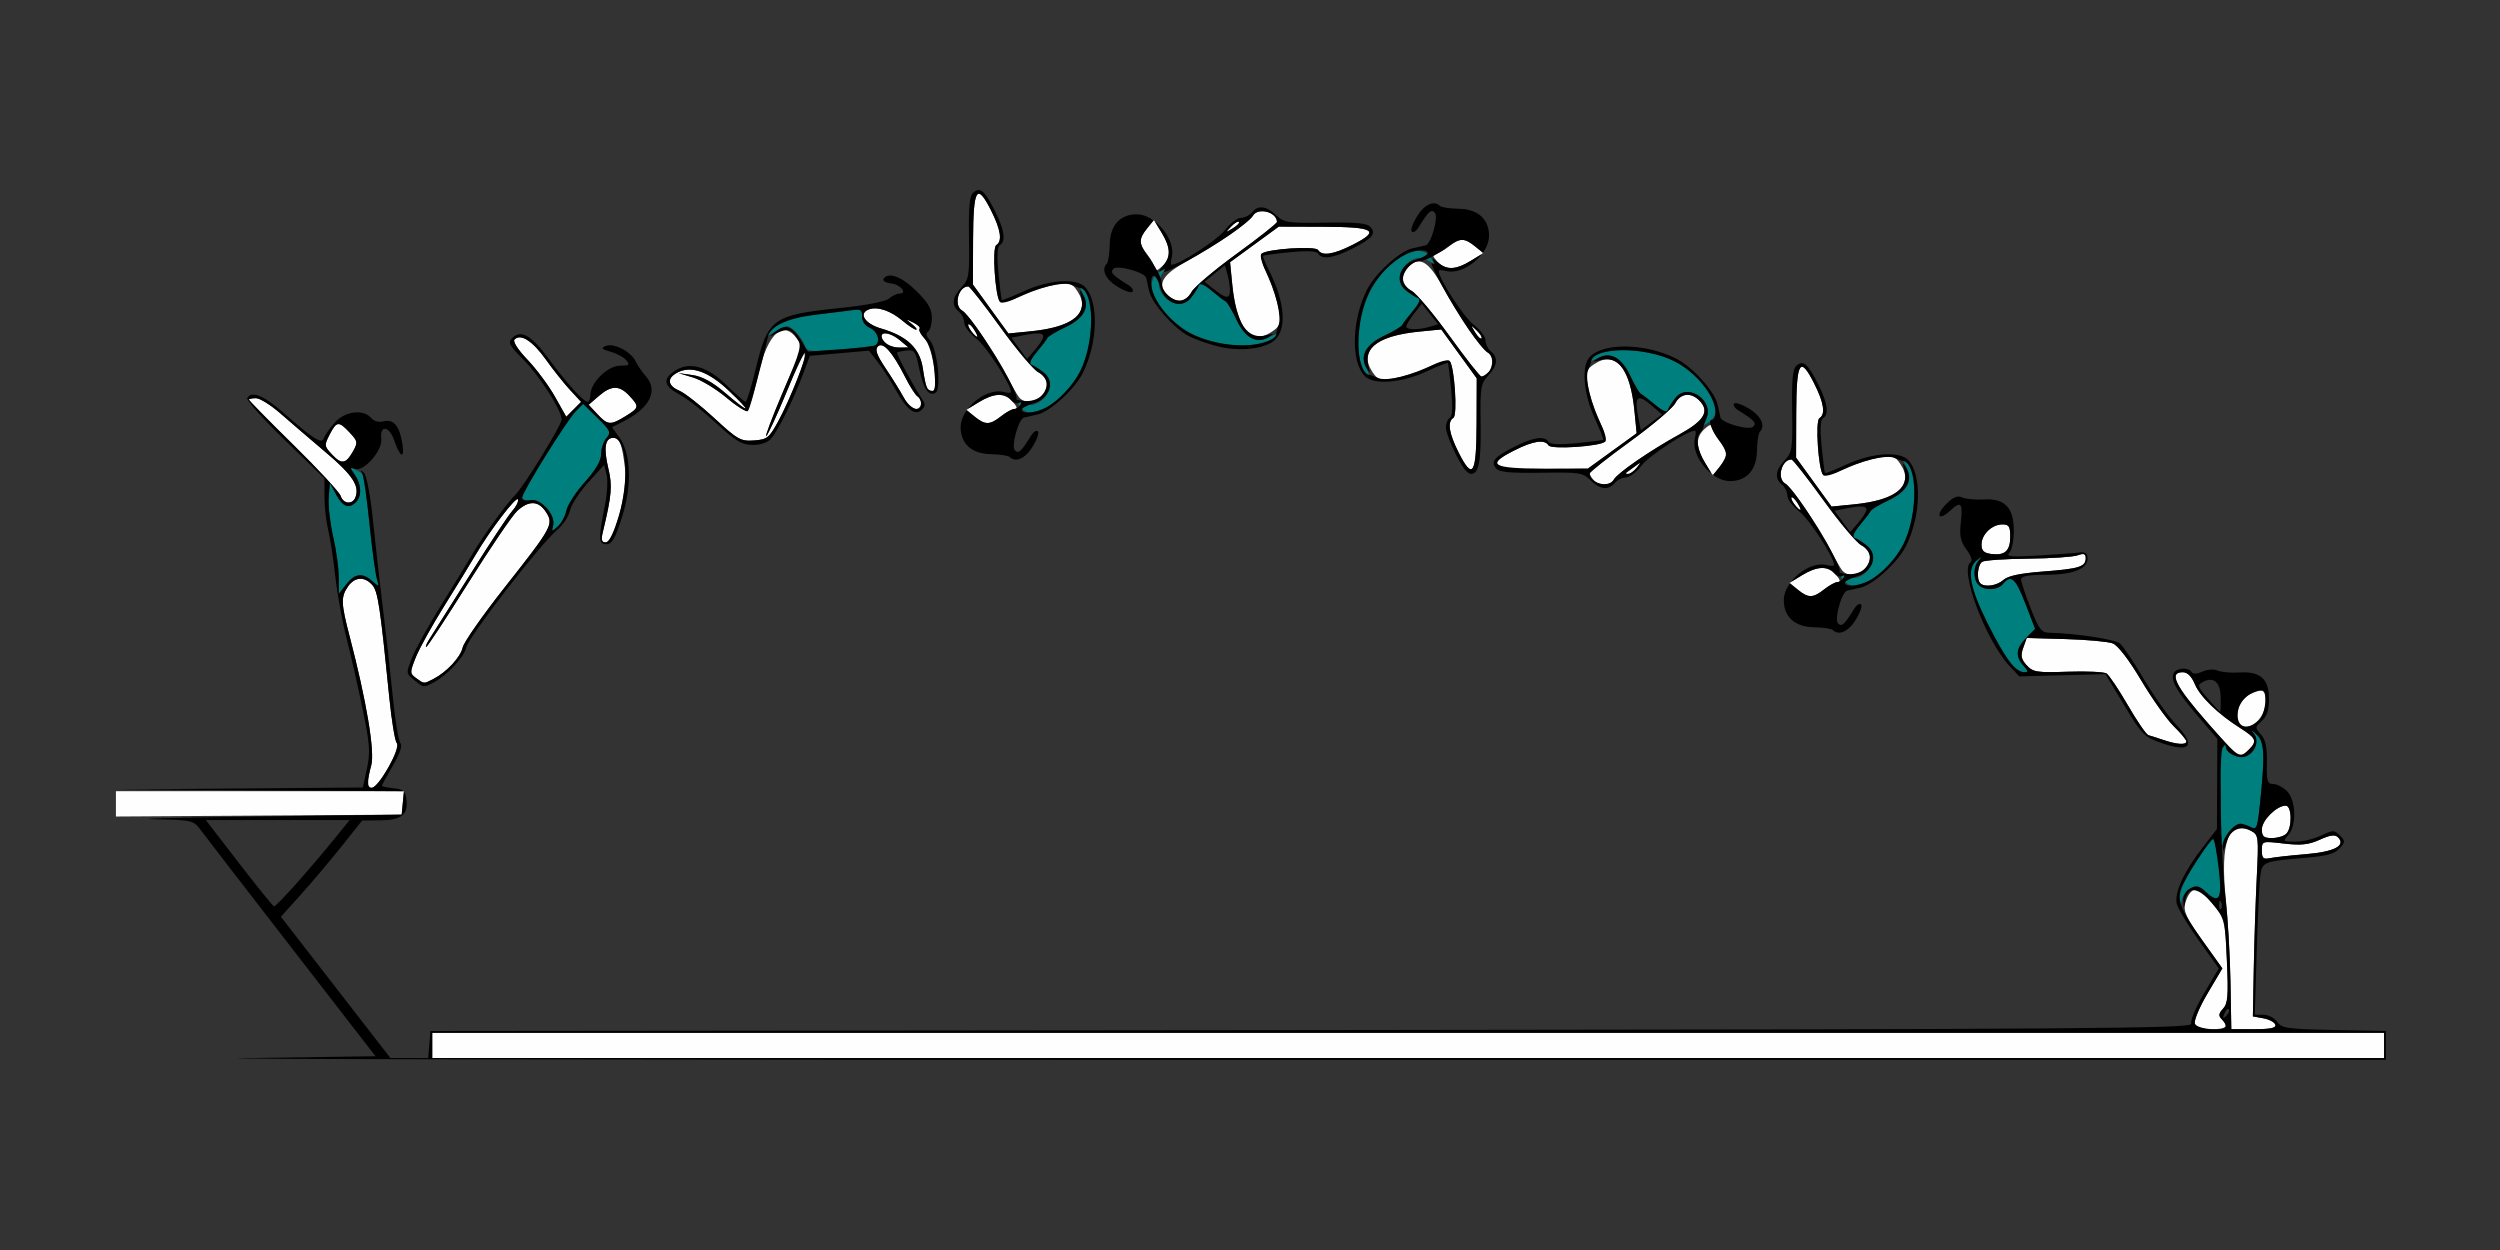 <?xml version="1.0" encoding="UTF-8" standalone="no"?>
<!-- Created with Inkscape (http://www.inkscape.org/) -->

<svg
   xmlns:dc="http://purl.org/dc/elements/1.1/"
   xmlns:cc="http://creativecommons.org/ns#"
   xmlns:rdf="http://www.w3.org/1999/02/22-rdf-syntax-ns#"
   xmlns:svg="http://www.w3.org/2000/svg"
   xmlns="http://www.w3.org/2000/svg"
   xmlns:sodipodi="http://sodipodi.sourceforge.net/DTD/sodipodi-0.dtd"
   xmlns:inkscape="http://www.inkscape.org/namespaces/inkscape"
   id="svg3396"
   version="1.1"
   inkscape:version="0.91 r13725"
   width="650"
   height="325"
   viewBox="0 0 650 325"
   sodipodi:docname="bb950500.svg">
  <rect x="0" y="0" width="650" height="325" fill="#333333" stroke="none"/>
  <defs
     id="defs3400" />
  <sodipodi:namedview
     pagecolor="#b6b6b6"
     bordercolor="#666666"
     borderopacity="1"
     objecttolerance="10"
     gridtolerance="10"
     guidetolerance="10"
     inkscape:pageopacity="0"
     inkscape:pageshadow="2"
     inkscape:window-width="1662"
     inkscape:window-height="806"
     id="namedview3398"
     showgrid="false"
     inkscape:zoom="1.4483236"
     inkscape:cx="272.10673"
     inkscape:cy="157.41109"
     inkscape:window-x="0"
     inkscape:window-y="0"
     inkscape:window-maximized="0"
     inkscape:current-layer="svg3396" />
  <g
     id="g3416"
     transform="translate(20.794,26.651)">
    <path
       style="fill:#fefefe"
       d="m 91.589,245.156 0,-3.281 253.738,0 253.738,0 0,3.281 0,3.281 -253.738,0 -253.738,0 0,-3.281 z m 458.279,-5.632 c -0.298,-0.779 1.184,-4.325 3.305,-7.906 l 3.845,-6.493 -5.139,-7.186 c -4.195,-5.866 -5.028,-7.643 -4.533,-9.672 0.571,-2.342 1.848,-3.846 3.293,-3.879 0.351,-0.008 2.083,1.779 3.848,3.97 3.151,3.911 3.219,4.186 3.718,14.882 0.431,9.249 0.279,11.127 -1.005,12.415 -1.182,1.185 -1.266,1.765 -0.385,2.649 1.942,1.948 1.256,2.632 -2.639,2.632 -2.495,0 -3.95,-0.477 -4.308,-1.413 z m 9.277,-10.542 c -0.11,-6.573 -0.665,-16.439 -1.233,-21.923 -1.53,-14.768 0.737,-20.818 6.616,-17.662 1.897,1.018 1.959,1.535 1.44,12.005 -0.298,6.018 -0.648,16.627 -0.778,23.576 l -0.236,12.635 2.727,0.49 c 1.5,0.269 2.902,1.017 3.115,1.661 0.284,0.855 -1.21,1.171 -5.53,1.17 l -5.919,-0.002 -0.2,-11.951 z m 8.144,-34.526 c 0,-2.451 0.007,-2.453 5.696,-1.791 4.497,0.524 6.471,0.313 9.377,-1.002 2.725,-1.233 3.954,-1.391 4.732,-0.611 2.146,2.153 -0.964,3.775 -8.408,4.387 -3.955,0.325 -8.137,0.789 -9.293,1.03 -1.757,0.367 -2.103,0.036 -2.103,-2.014 z m 0,-5.483 c 0,-2.343 3.843,-6.162 6.201,-6.162 1.612,0 1.733,5.729 0.154,7.312 -0.617,0.619 -2.299,1.125 -3.738,1.125 -2.147,0 -2.617,-0.408 -2.617,-2.276 z M 9.346,182.355 l 0,-3.292 37.442,0 37.442,0 -0.293,3.047 -0.293,3.047 -37.15,0.245 -37.15,0.245 0,-3.292 z M 74.772,176.953 c 0.003,-0.645 0.433,-2.715 0.955,-4.601 0.982,-3.548 -1.235,-16.775 -5.632,-33.602 -2.232,-8.54 -2.286,-10.236 -0.415,-12.916 1.753,-2.51 4.26,-2.679 6.295,-0.424 1.488,1.65 2.064,5.438 4.447,29.278 0.593,5.93 1.464,11.256 1.935,11.837 1.056,1.3 -4.614,11.601 -6.385,11.601 -0.663,0 -1.203,-0.527 -1.2,-1.172 z m 485.501,-7.983 c -0.519,-0.379 -3.719,-3.853 -7.111,-7.72 -8.428,-9.607 -10.155,-13.125 -6.444,-13.125 1.213,0 2.299,1.061 3.132,3.062 1.372,3.295 6.013,7.784 11.902,11.513 4.055,2.568 4.365,3.344 2.201,5.515 -1.63,1.635 -2.29,1.771 -3.68,0.756 z m -18.683,-3.26 c -1.542,-0.531 -3.247,-1.074 -3.788,-1.206 -0.541,-0.132 -2.946,-3.627 -5.343,-7.767 -2.398,-4.139 -4.899,-7.866 -5.558,-8.282 -0.659,-0.416 -5.2,-0.623 -10.091,-0.459 -8.079,0.27 -9.056,0.115 -10.684,-1.69 -1.441,-1.598 -1.614,-2.487 -0.882,-4.537 l 0.911,-2.55 10.09,0.289 c 5.55,0.159 11.071,0.663 12.27,1.121 1.343,0.512 4.187,4.205 7.407,9.618 2.875,4.833 6.693,10.212 8.485,11.954 1.792,1.742 3.257,3.506 3.257,3.921 0,0.977 -2.544,0.805 -6.075,-0.412 z m 19.612,-4.483 c -1.167,-1.894 0.569,-6.279 2.908,-7.348 3.549,-1.622 4.116,-1.337 4.116,2.069 0,4.536 -5.113,8.379 -7.023,5.279 z M 87.407,149.665 c -1.668,-1.224 -1.672,-1.432 -0.11,-5.391 0.894,-2.265 4.262,-8.337 7.486,-13.493 3.223,-5.156 6.844,-11.062 8.047,-13.125 3.724,-6.388 10.705,-15.521 11.056,-14.464 0.184,0.552 -0.501,1.924 -1.521,3.047 -1.02,1.123 -5.898,8.485 -10.839,16.359 -4.941,7.874 -9.667,15.363 -10.502,16.641 -0.835,1.278 -1.29,2.324 -1.011,2.324 0.279,0 5.2,-7.488 10.937,-16.641 5.737,-9.152 11.468,-17.59 12.737,-18.75 3.02,-2.762 5.532,-2.67 7.454,0.273 2.084,3.191 1.7,3.894 -10.731,19.649 -5.696,7.219 -10.598,14.226 -10.895,15.571 -0.565,2.561 -4.155,6.429 -7.63,8.22 -2.534,1.306 -2.386,1.313 -4.477,-0.221 z m 359.224,-22.993 -2.174,-1.766 3.239,-1.981 c 4.059,-2.482 6.678,-2.515 8.846,-0.113 1.097,1.216 1.282,1.875 0.526,1.875 -0.641,0 -2.235,0.844 -3.542,1.875 -2.95,2.328 -4.14,2.347 -6.895,0.109 z M 494.081,125 c -1.044,-1.047 -0.695,-4.845 0.513,-5.594 0.625,-0.387 5.987,-0.751 11.916,-0.807 5.929,-0.057 11.726,-0.446 12.882,-0.866 1.606,-0.583 2.103,-0.419 2.103,0.697 0,2.284 -1.609,2.798 -10.974,3.509 -5.981,0.454 -9.265,1.14 -10.405,2.175 -1.698,1.542 -4.912,2.014 -6.035,0.887 z m -35.91,-3.359 c -0.515,-0.645 -1.889,-3.07 -3.053,-5.391 -2.801,-5.582 -10.076,-16.211 -11.741,-17.156 -2.268,-1.287 -0.994,-6.282 1.602,-6.282 0.374,0 4.105,4.746 8.29,10.547 4.185,5.801 8.631,11.088 9.88,11.749 1.249,0.661 2.271,2.002 2.271,2.98 0,3.716 -5.116,6.223 -7.249,3.553 z m 38.791,-4.253 c -1.957,-0.247 -2.57,-0.834 -2.57,-2.461 0,-2.624 2.719,-5.239 5.447,-5.239 1.682,0 2.029,0.542 2.029,3.166 0,3.72 -1.365,4.981 -4.907,4.534 z m -361.048,-5.591 c 2.356,-9.813 2.549,-12.085 1.427,-16.796 -1.243,-5.215 -0.806,-7.814 1.314,-7.814 1.671,0 2.316,1.676 3.048,7.92 0.705,6.013 -2.758,19.268 -5.033,19.268 -1.027,0 -1.218,-0.653 -0.756,-2.578 z m 309.861,-7.288 c -0.65,-0.786 -1.001,-1.61 -0.78,-1.832 0.221,-0.222 0.916,0.421 1.543,1.429 1.357,2.179 0.904,2.419 -0.763,0.403 z m 5.025,-5.806 -4.615,-6.359 0.038,-11.64 c 0.044,-13.406 0.985,-14.954 4.664,-7.672 2.553,5.055 3.003,8.036 1.365,9.052 -1.103,0.684 -0.283,13.414 0.949,14.737 0.372,0.4 2.958,-0.319 5.747,-1.597 2.789,-1.278 6.817,-2.601 8.952,-2.941 3.484,-0.555 4.045,-0.368 5.477,1.824 3.548,5.431 -0.993,9.28 -12.259,10.392 l -5.704,0.563 -4.615,-6.359 z M 67.801,102.326 C 67.498,101.37 62.003,95.427 55.588,89.118 49.174,82.809 43.925,77.473 43.925,77.261 c 0,-0.212 0.827,-0.386 1.838,-0.386 1.011,0 3.88,1.793 6.375,3.984 2.495,2.191 7.783,6.727 11.75,10.078 6.975,5.892 8.868,8.76 7.738,11.717 -0.752,1.967 -3.164,1.76 -3.825,-0.328 z M 393.645,98.25 c -0.617,-0.619 -1.121,-1.432 -1.121,-1.808 0,-0.375 4.731,-4.118 10.514,-8.316 5.783,-4.198 11.053,-8.658 11.712,-9.911 1.382,-2.628 4.071,-2.952 6.262,-0.755 2.783,2.791 1.351,5.255 -5.123,8.815 -7.637,4.199 -16.123,10.043 -17.103,11.777 -0.914,1.618 -3.621,1.723 -5.14,0.198 z m 8.302,-1.953 c 0.214,-0.146 1.231,-0.884 2.259,-1.641 1.729,-1.272 1.773,-1.252 0.587,0.265 -0.705,0.902 -1.722,1.641 -2.259,1.641 -0.537,0 -0.801,-0.119 -0.587,-0.265 z m 20.595,-2.58 c -2.474,-4.072 -2.508,-6.699 -0.112,-8.874 1.212,-1.1 1.869,-1.286 1.869,-0.528 0,0.643 0.841,2.242 1.869,3.553 2.321,2.96 2.339,4.153 0.109,6.916 l -1.76,2.181 -1.974,-3.249 z m -64.084,-2.687 c -2.553,-5.055 -3.003,-8.036 -1.365,-9.052 1.103,-0.684 0.283,-13.414 -0.949,-14.737 -0.372,-0.4 -2.958,0.319 -5.747,1.597 -2.789,1.278 -6.817,2.601 -8.952,2.941 -3.484,0.555 -4.045,0.368 -5.477,-1.824 -3.548,-5.431 0.993,-9.28 12.259,-10.392 l 5.704,-0.563 4.615,6.359 4.615,6.359 -0.038,11.64 c -0.044,13.406 -0.985,14.954 -4.664,7.672 z m 10.304,3.883 c -1.211,-1.215 -0.312,-2.185 4.104,-4.43 4.981,-2.532 7.952,-2.976 8.962,-1.338 0.681,1.106 13.372,0.283 14.691,-0.952 0.398,-0.373 -0.318,-2.967 -1.592,-5.765 -1.274,-2.797 -2.593,-6.838 -2.932,-8.98 -0.553,-3.495 -0.367,-4.058 1.819,-5.494 5.42,-3.562 9.251,0.995 10.363,12.328 l 0.565,5.752 -6.343,4.555 -6.343,4.555 -11.378,0.154 c -6.258,0.084 -11.62,-0.089 -11.916,-0.386 z M 65.527,91.52 c -2.028,-2.166 -2.056,-2.395 -0.623,-5.174 1.818,-3.527 2.365,-3.581 5.237,-0.514 2.083,2.224 2.144,2.569 0.864,4.847 -1.874,3.334 -2.984,3.504 -5.478,0.841 z m 99.426,-9.431 c -3.598,-3.327 -7.699,-6.545 -9.112,-7.152 -3.077,-1.32 -3.31,-3.224 -0.573,-4.693 3.608,-1.937 8.121,-0.357 13.465,4.713 6.151,5.836 5.594,6.184 -0.938,0.587 -3.313,-2.84 -5.993,-4.309 -8.512,-4.669 l -3.677,-0.525 3.824,1.153 c 2.103,0.634 6.018,3.006 8.699,5.271 2.682,2.265 5.204,3.741 5.604,3.281 0.401,-0.46 1.518,-4.422 2.483,-8.805 2.61,-11.856 7.061,-15.377 10.964,-8.673 1.765,3.031 1.763,3.057 -0.67,9.372 -1.342,3.483 -3.587,8.43 -4.99,10.994 -2.334,4.267 -2.867,4.684 -6.289,4.929 -3.446,0.246 -4.251,-0.207 -10.28,-5.783 z M 183.594,75.552 c 2.347,-5.626 4.118,-10.378 3.936,-10.561 -0.182,-0.182 -2.487,4.811 -5.123,11.097 -2.636,6.286 -4.407,11.038 -3.936,10.561 0.471,-0.477 2.776,-5.471 5.123,-11.097 z m -49.085,5.463 -2.266,-2.422 2.622,-2.265 c 3.285,-2.838 5.371,-2.863 7.963,-0.095 2.648,2.828 2.589,3.142 -1.005,5.34 -3.925,2.401 -4.594,2.35 -7.314,-0.558 z m 98.104,0.656 -2.174,-1.766 3.239,-1.981 c 4.059,-2.482 6.678,-2.515 8.846,-0.113 1.097,1.216 1.282,1.875 0.526,1.875 -0.641,0 -2.235,0.844 -3.542,1.875 -2.95,2.328 -4.14,2.347 -6.895,0.109 z M 123.5,76.502 c -1.613,-2.867 -4.831,-7.2 -7.151,-9.629 -2.533,-2.652 -3.879,-4.757 -3.368,-5.269 1.604,-1.609 4.693,0.374 8.163,5.242 1.911,2.68 4.752,6.249 6.314,7.932 l 2.84,3.059 -1.933,1.939 -1.933,1.939 -2.933,-5.213 z m 90.709,0.253 c -0.876,-1.613 -2.997,-5.034 -4.715,-7.602 -2.364,-3.535 -2.859,-4.929 -2.036,-5.739 1.33,-1.31 3.827,1.5 7.109,7.995 1.221,2.418 2.649,4.661 3.173,4.986 1.478,0.916 1.122,3.292 -0.493,3.292 -0.795,0 -2.162,-1.32 -3.037,-2.932 z m 29.944,-0.114 c -0.515,-0.645 -1.889,-3.07 -3.053,-5.391 -2.801,-5.582 -10.076,-16.211 -11.741,-17.156 -2.268,-1.287 -0.994,-6.282 1.602,-6.282 0.374,0 4.105,4.746 8.29,10.547 4.185,5.801 8.631,11.088 9.88,11.749 1.249,0.661 2.271,2.002 2.271,2.98 0,3.716 -5.116,6.223 -7.249,3.553 z m -23.913,-2.344 c -0.237,-0.387 -0.733,-2.724 -1.102,-5.194 -0.779,-5.219 -4.096,-8.382 -10.846,-10.342 -4.219,-1.225 -5.957,-3.904 -3.219,-4.958 2.216,-0.853 5.669,0.295 8.775,2.916 1.527,1.289 3.112,2.344 3.522,2.344 0.41,0 -0.072,-0.656 -1.069,-1.458 -1.729,-1.39 -1.712,-1.408 0.369,-0.393 1.201,0.586 1.933,1.316 1.627,1.623 -0.306,0.307 0.287,1.458 1.318,2.558 C 221.749,63.673 223.472,75 221.684,75 c -0.557,0 -1.207,-0.316 -1.444,-0.703 z M 356.076,60.703 c -4.185,-5.801 -8.631,-11.088 -9.88,-11.749 -2.62,-1.387 -2.943,-4.084 -0.752,-6.281 2.783,-2.791 5.239,-1.355 8.787,5.139 4.186,7.661 10.012,16.174 11.74,17.156 2.266,1.288 0.991,6.282 -1.604,6.282 -0.374,0 -4.105,-4.746 -8.29,-10.547 z M 209.533,62.625 c -2.923,-2.932 0.291,-3.614 3.682,-0.781 l 2.206,1.844 -2.383,0.031 c -1.311,0.017 -2.888,-0.475 -3.505,-1.094 z m 153.178,-2.902 c -1.182,-1.975 -1.162,-1.995 0.447,-0.448 0.926,0.89 1.483,1.82 1.237,2.067 -0.246,0.247 -1.004,-0.482 -1.684,-1.618 z m -130.954,-0.214 c -0.65,-0.786 -1.001,-1.61 -0.78,-1.832 0.221,-0.222 0.916,0.421 1.543,1.429 1.357,2.179 0.904,2.419 -0.763,0.403 z m 72.345,0.711 C 302.048,58.856 300.245,53.791 299.648,47.703 l -0.609,-6.203 6.322,-4.616 6.322,-4.616 11.604,0.038 c 13.364,0.044 14.908,0.988 7.648,4.678 -5.039,2.561 -8.011,3.012 -9.024,1.369 -0.681,-1.106 -13.372,-0.283 -14.691,0.952 -0.398,0.373 0.318,2.967 1.592,5.765 1.274,2.797 2.591,6.824 2.927,8.947 0.531,3.355 0.326,4.062 -1.566,5.391 -2.336,1.641 -4.404,1.918 -6.07,0.812 z m -67.321,-6.517 -4.615,-6.359 0.038,-11.64 c 0.044,-13.406 0.985,-14.954 4.664,-7.672 2.553,5.055 3.003,8.036 1.365,9.052 -1.103,0.684 -0.283,13.414 0.949,14.737 0.372,0.4 2.958,-0.319 5.747,-1.597 2.789,-1.278 6.817,-2.601 8.952,-2.941 3.484,-0.555 4.045,-0.368 5.477,1.824 3.548,5.431 -0.993,9.28 -12.259,10.392 l -5.704,0.563 -4.615,-6.359 z m 45.946,-3.663 c -2.783,-2.791 -1.351,-5.255 5.123,-8.815 7.637,-4.199 16.123,-10.043 17.103,-11.777 1.284,-2.273 6.262,-0.994 6.262,1.609 0,0.375 -4.731,4.118 -10.514,8.316 -5.783,4.198 -11.053,8.658 -11.712,9.911 -1.382,2.628 -4.071,2.952 -6.262,0.755 z m -3.288,-6.856 c 0,-0.643 -0.841,-2.242 -1.869,-3.553 -2.321,-2.96 -2.339,-4.153 -0.109,-6.916 l 1.76,-2.181 1.974,3.249 c 2.474,4.072 2.508,6.699 0.112,8.874 -1.212,1.1 -1.869,1.286 -1.869,0.528 z M 352.804,41.25 c -1.097,-1.216 -1.282,-1.875 -0.526,-1.875 0.641,0 2.235,-0.844 3.542,-1.875 2.95,-2.328 4.14,-2.347 6.895,-0.109 l 2.174,1.766 -3.239,1.981 c -4.059,2.482 -6.678,2.515 -8.846,0.113 z m -53.527,-8.98 c 0.887,-0.929 1.814,-1.488 2.06,-1.241 0.246,0.247 -0.48,1.007 -1.613,1.69 -1.969,1.186 -1.988,1.166 -0.447,-0.448 z"
       id="path3424"
       inkscape:connector-curvature="0" />
    <path
       style="fill:#007f7f"
       d="m 545.922,207.375 c -0.145,-2.449 1.646,-6.26 5.807,-12.36 2.775,-4.068 2.886,-4.128 3.437,-1.875 0.903,3.693 2.021,-11.455 1.311,-17.754 -0.382,-3.383 -0.23,-6.148 0.397,-7.229 0.558,-0.963 1.027,-1.239 1.043,-0.612 0.04,1.589 3.326,3.191 5.127,2.497 2.449,-0.943 3.63,-3.975 2.261,-5.806 -1.008,-1.349 -0.919,-1.338 0.612,0.069 2.024,1.861 2.204,5.087 0.965,17.256 -0.762,7.48 -0.828,7.634 -2.87,6.7 -4.891,-2.236 -8.677,4.48 -7.615,13.508 0.62,5.267 -0.537,6.419 -3.571,3.56 -1.765,-1.664 -2.538,-1.861 -4.071,-1.038 -1.041,0.559 -2.074,1.966 -2.297,3.127 l -0.405,2.111 -0.127,-2.156 z m -43.791,-61.36 c -1.063,-1.16 -3.87,-6.003 -6.238,-10.763 -4.638,-9.325 -5.433,-14.167 -2.669,-16.265 1.391,-1.056 1.461,-1.045 0.467,0.073 -1.481,1.666 -1.505,4.914 -0.047,6.377 1.554,1.559 4.958,1.408 6.355,-0.281 2.089,-2.525 3.24,-1.506 5.812,5.147 l 2.533,6.553 -2.303,2.31 c -2.688,2.697 -2.913,4.853 -0.757,7.244 1.3,1.44 1.326,1.714 0.163,1.714 -0.761,0 -2.254,-0.949 -3.317,-2.109 z M 67.29,123.466 c 0,-2.358 -0.652,-7.109 -1.45,-10.558 -0.797,-3.449 -1.323,-8.01 -1.168,-10.136 l 0.282,-3.865 1.66,3.047 c 1.748,3.209 3.303,3.788 5.163,1.922 1.567,-1.572 1.397,-4.626 -0.402,-7.202 -1.478,-2.117 -1.464,-2.15 0.467,-1.113 1.095,0.588 2.013,1.159 2.041,1.27 0.028,0.111 0.623,5.686 1.323,12.389 0.7,6.703 1.585,13.242 1.966,14.531 0.673,2.275 0.639,2.296 -1.163,0.703 -2.587,-2.287 -4.523,-2.05 -6.781,0.83 l -1.937,2.47 0,-4.287 z m 390.858,0.263 c -1.086,-1.744 -1.034,-1.805 0.641,-0.755 4.586,2.873 10.014,-4.343 5.826,-7.745 -1.112,-0.904 -2.536,-1.814 -3.163,-2.024 -0.751,-0.251 -0.298,-1.385 1.325,-3.321 1.356,-1.617 2.611,-3.271 2.788,-3.677 0.178,-0.406 2.31,-1.676 4.739,-2.823 4.893,-2.311 6.32,-5.161 4.428,-8.843 -0.87,-1.694 -0.872,-1.955 -0.007,-1.139 3.196,3.013 2.856,14.431 -0.639,21.443 -2.801,5.62 -9.057,10.781 -13.067,10.781 -0.93,0 -2.222,-0.853 -2.871,-1.896 z M 123.019,109.973 c 0.711,-2.727 -3.184,-7.107 -5.863,-6.593 -1.265,0.242 -2.203,-0.029 -2.203,-0.638 0,-1.427 11.64,-20.147 13.998,-22.513 l 1.871,-1.877 3.733,3.657 c 3.355,3.286 3.592,3.813 2.346,5.195 -0.763,0.846 -1.388,2.709 -1.388,4.139 0,1.768 -1.366,4.125 -4.262,7.356 -2.344,2.615 -4.495,5.925 -4.78,7.355 -0.285,1.43 -1.282,3.294 -2.215,4.141 -1.585,1.439 -1.667,1.424 -1.238,-0.222 z M 422.59,82.591 c 2.864,-4.6 -4.33,-10.046 -7.721,-5.844 -0.901,1.116 -1.809,2.544 -2.018,3.173 -0.25,0.753 -1.381,0.299 -3.31,-1.329 -1.612,-1.36 -3.261,-2.619 -3.666,-2.797 -0.405,-0.178 -1.671,-2.317 -2.815,-4.753 -2.304,-4.908 -5.145,-6.339 -8.815,-4.442 -1.689,0.873 -1.949,0.875 -1.136,0.007 3.004,-3.206 14.386,-2.865 21.376,0.641 5.602,2.81 10.748,9.085 10.748,13.108 0,0.933 -0.851,2.229 -1.89,2.88 -1.739,1.089 -1.799,1.038 -0.753,-0.643 z M 244.129,78.729 c -1.086,-1.744 -1.034,-1.805 0.641,-0.755 4.586,2.873 10.014,-4.343 5.826,-7.745 -1.112,-0.904 -2.536,-1.814 -3.163,-2.024 -0.751,-0.251 -0.298,-1.385 1.325,-3.321 1.356,-1.617 2.611,-3.271 2.788,-3.677 0.178,-0.406 2.31,-1.676 4.739,-2.823 4.893,-2.311 6.32,-5.161 4.428,-8.843 -0.87,-1.694 -0.872,-1.955 -0.007,-1.139 3.196,3.013 2.856,14.431 -0.639,21.443 -2.801,5.62 -9.057,10.781 -13.067,10.781 -0.93,0 -2.222,-0.853 -2.871,-1.896 z m 89.68,-9.119 c -3.453,-6.778 -0.913,-19.134 5.316,-25.865 4.836,-5.226 10.029,-6.693 12.073,-3.411 1.086,1.744 1.034,1.805 -0.641,0.755 -4.586,-2.873 -10.014,4.343 -5.826,7.745 1.112,0.904 2.536,1.814 3.163,2.024 0.751,0.251 0.298,1.385 -1.325,3.321 -1.356,1.617 -2.611,3.271 -2.788,3.677 -0.178,0.406 -2.31,1.676 -4.739,2.823 -4.811,2.273 -6.336,5.184 -4.51,8.608 0.576,1.079 0.837,1.962 0.58,1.962 -0.257,0 -0.843,-0.738 -1.303,-1.641 z M 188.393,63.049 c -0.324,-1.025 -1.453,-2.648 -2.507,-3.605 -1.855,-1.684 -2.012,-1.685 -4.869,-0.041 l -2.952,1.699 1.734,-1.922 c 2.218,-2.459 5.949,-3.61 14.125,-4.358 3.598,-0.329 7.207,-0.781 8.02,-1.005 1.044,-0.287 1.455,0.216 1.402,1.714 -0.048,1.345 0.694,2.459 2.027,3.048 2.018,0.89 2.866,3.649 1.4,4.558 -0.386,0.24 -4.547,0.737 -9.247,1.106 -8.016,0.629 -8.581,0.555 -9.135,-1.194 z m 107.402,-0.591 c -5.697,-1.43 -8.529,-2.867 -11.999,-6.089 -5.207,-4.834 -6.673,-10.053 -3.4,-12.103 1.739,-1.089 1.799,-1.038 0.753,0.643 -2.864,4.6 4.33,10.046 7.721,5.844 0.901,-1.116 1.809,-2.544 2.018,-3.173 0.25,-0.753 1.381,-0.299 3.31,1.329 1.612,1.36 3.261,2.619 3.666,2.797 0.405,0.178 1.671,2.317 2.815,4.753 2.265,4.826 5.168,6.356 8.581,4.524 1.076,-0.578 1.956,-0.839 1.956,-0.581 0,0.914 -3.323,2.199 -7.009,2.71 -2.056,0.285 -5.841,-0.009 -8.411,-0.654 z"
       id="path3420"
       inkscape:connector-curvature="0" />
    <path
       style="fill:#000000"
       d="M 42.858,248.456 76.837,247.969 55.007,219.777 C 43.001,204.271 32.342,190.455 31.32,189.074 c -1.798,-2.431 -2.187,-2.518 -12.15,-2.729 -5.661,-0.12 6.53,-0.436 27.091,-0.703 l 37.383,-0.485 0.293,-3.047 0.293,-3.047 -37.676,-0.222 -37.676,-0.222 32.331,-0.259 32.331,-0.259 1.066,-4.91 c 0.922,-4.248 0.765,-6.363 -1.164,-15.691 -1.226,-5.93 -3.11,-14.212 -4.187,-18.405 -1.077,-4.193 -2.371,-11.365 -2.877,-15.938 -0.506,-4.572 -1.339,-10.001 -1.851,-12.063 -0.512,-2.062 -0.941,-5.91 -0.953,-8.549 l -0.022,-4.799 -10.316,-9.998 c -5.674,-5.499 -10.065,-10.405 -9.758,-10.904 1.21,-1.965 4.319,-0.693 9.506,3.889 7.49,6.616 9.855,8.132 10.353,6.635 0.217,-0.653 1.443,-2.437 2.724,-3.965 2.616,-3.118 7.604,-3.833 9.633,-1.381 0.693,0.837 1.984,1.189 3.221,0.877 2.629,-0.662 4.192,1.2 4.908,5.845 0.634,4.119 -0.589,3.59 -2.13,-0.921 -1.285,-3.76 -3.78,-4.055 -3.354,-0.397 0.362,3.105 -4.594,8.726 -6.908,7.835 -1.267,-0.488 -1.264,-0.317 0.02,1.522 1.729,2.476 1.869,5.542 0.325,7.092 -1.86,1.866 -3.415,1.287 -5.163,-1.922 l -1.66,-3.047 -0.282,3.865 c -0.155,2.126 0.371,6.687 1.168,10.136 0.797,3.449 1.45,8.2 1.45,10.558 l 0,4.287 1.937,-2.47 c 2.258,-2.88 4.194,-3.116 6.781,-0.83 1.802,1.593 1.836,1.572 1.163,-0.703 -0.381,-1.289 -1.228,-7.665 -1.882,-14.168 -0.654,-6.504 -1.521,-12.41 -1.927,-13.125 -0.579,-1.02 -0.48,-1.06 0.46,-0.188 0.701,0.65 1.691,5.906 2.384,12.656 0.652,6.349 1.816,16.607 2.587,22.794 0.771,6.188 1.901,16.312 2.511,22.5 0.61,6.188 1.506,11.733 1.992,12.324 0.586,0.712 -0.072,2.699 -1.954,5.901 -1.56,2.655 -2.837,4.992 -2.837,5.195 0,0.202 1.367,0.5 3.037,0.662 2.549,0.247 3.086,0.718 3.339,2.929 0.451,3.949 -1.263,5.325 -6.724,5.398 l -4.792,0.064 -5.368,6.733 c -2.952,3.703 -7.705,9.331 -10.561,12.507 l -5.192,5.775 14.236,18.366 14.236,18.366 4.913,0 4.913,0 0.29,-3.516 0.29,-3.516 229.176,-0.236 c 203.611,-0.21 229.115,-0.394 228.636,-1.647 -0.297,-0.777 1.188,-4.329 3.305,-7.904 l 3.845,-6.493 -5.155,-7.208 c -2.835,-3.964 -5.419,-8.263 -5.742,-9.554 -0.719,-2.874 1.767,-8.282 6.792,-14.771 l 3.629,-4.688 0.056,-11.719 0.056,-11.719 -4.818,-5.625 c -5.615,-6.556 -7.318,-9.473 -6.61,-11.323 0.576,-1.505 3.904,-1.807 4.752,-0.431 0.35,0.568 1.388,0.522 2.799,-0.123 1.272,-0.581 2.978,-0.698 3.939,-0.271 0.932,0.415 3.51,0.641 5.728,0.502 5.409,-0.339 7.649,1.699 7.649,6.958 0,2.743 -0.566,4.442 -1.877,5.632 -1.795,1.63 -1.806,1.783 -0.234,3.529 1.208,1.342 1.616,3.288 1.54,7.348 -0.09,4.796 0.125,5.522 1.636,5.522 0.956,0 2.58,0.844 3.608,1.875 2.361,2.369 2.547,8.945 0.322,11.411 -1.471,1.631 -1.382,1.714 1.837,1.714 1.861,0 4.879,-0.715 6.705,-1.589 3.097,-1.482 3.426,-1.484 4.876,-0.029 1.45,1.454 1.443,1.683 -0.098,3.391 -1.249,1.384 -3.402,1.975 -8.816,2.42 -10.863,0.892 -11.224,1.03 -11.746,4.486 -0.252,1.672 -0.681,10.528 -0.953,19.68 l -0.494,16.641 2.261,0 c 1.243,0 2.841,0.832 3.551,1.848 1.167,1.671 2.581,1.873 14.773,2.109 l 13.482,0.261 0,3.75 0,3.75 -295.327,0.018 c -162.43,0.01 -280.036,-0.201 -261.348,-0.469 z m 556.207,-3.3 0,-3.281 -253.738,0 -253.738,0 0,3.281 0,3.281 253.738,0 253.738,0 0,-3.281 z m -41.121,-4.969 c 0,-0.412 -0.495,-1.246 -1.099,-1.853 -0.843,-0.845 -0.756,-1.491 0.371,-2.766 1.224,-1.385 1.387,-3.488 0.973,-12.583 -0.497,-10.915 -0.498,-10.922 -3.875,-14.836 -3.634,-4.212 -6.196,-4.452 -6.935,-0.649 l -0.395,2.03 -0.127,-2.076 c -0.076,-1.239 0.662,-2.5 1.83,-3.127 1.62,-0.87 2.347,-0.684 4.218,1.08 3.354,3.161 4.139,1.508 3.123,-6.572 -0.48,-3.82 -1.065,-7.138 -1.299,-7.373 -0.521,-0.523 -7.705,10.504 -8.518,13.074 -0.954,3.016 0.21,5.774 5.652,13.382 l 5.155,7.208 -3.845,6.493 c -2.121,3.581 -3.603,7.126 -3.305,7.906 0.568,1.485 8.076,2.101 8.076,0.663 z m 12.851,-0.422 c -0.214,-0.645 -1.616,-1.392 -3.115,-1.661 l -2.727,-0.49 0.236,-12.635 c 0.13,-6.949 0.48,-17.559 0.778,-23.576 0.519,-10.47 0.457,-10.987 -1.44,-12.005 -2.901,-1.558 -5.507,-0.319 -6.489,3.084 -0.675,2.34 -0.88,2.53 -0.946,0.878 -0.086,-2.155 2.854,-5.859 4.65,-5.859 0.548,0 1.75,0.405 2.672,0.9 1.524,0.818 1.748,0.201 2.46,-6.797 1.243,-12.214 1.064,-15.435 -0.961,-17.297 -1.53,-1.407 -1.62,-1.417 -0.612,-0.069 1.369,1.831 0.188,4.863 -2.261,5.806 -1.804,0.695 -5.093,-0.912 -5.113,-2.497 -0.01,-0.814 -0.239,-0.784 -0.8,0.104 -1.063,1.681 -0.567,28.492 0.731,39.538 0.576,4.898 1.145,14.495 1.266,21.326 l 0.22,12.42 5.919,0.002 c 4.32,9.4e-4 5.814,-0.315 5.53,-1.17 z m -12.097,-4.009 c -0.288,-0.289 -0.81,0.232 -1.161,1.156 -0.507,1.336 -0.4,1.444 0.523,0.525 0.639,-0.636 0.926,-1.392 0.638,-1.681 z m -1.985,-27.807 c -0.298,-0.748 -0.52,-0.526 -0.565,0.566 -0.041,0.988 0.18,1.542 0.491,1.23 0.311,-0.312 0.344,-1.12 0.074,-1.797 z M 56.152,203.203 c 2.87,-3.222 7.185,-8.285 9.59,-11.249 l 4.372,-5.391 -18.7,0 -18.7,0 8.643,11.21 c 4.753,6.166 8.853,11.228 9.11,11.249 0.257,0.021 2.815,-2.597 5.685,-5.82 z m 522.534,-7.762 c 7.445,-0.612 10.554,-2.234 8.408,-4.387 -0.778,-0.781 -2.006,-0.622 -4.732,0.611 -2.906,1.315 -4.88,1.525 -9.377,1.002 -5.689,-0.662 -5.696,-0.66 -5.696,1.791 0,2.05 0.346,2.381 2.103,2.014 1.157,-0.242 5.339,-0.706 9.293,-1.03 z m -5.041,-5.316 c 1.579,-1.584 1.458,-7.312 -0.154,-7.312 -2.358,0 -6.201,3.819 -6.201,6.162 0,1.867 0.469,2.276 2.617,2.276 1.439,0 3.121,-0.506 3.738,-1.125 z M 80.195,172.853 c 1.952,-3.409 2.716,-5.646 2.161,-6.328 -0.472,-0.581 -1.343,-5.907 -1.935,-11.837 -2.383,-23.84 -2.959,-27.628 -4.447,-29.278 -2.035,-2.255 -4.542,-2.086 -6.295,0.424 -1.872,2.681 -1.817,4.376 0.415,12.916 4.398,16.827 6.615,30.054 5.632,33.602 -2.124,7.672 0.213,7.934 4.469,0.501 z m 483.757,-4.638 c 2.164,-2.17 1.854,-2.947 -2.201,-5.515 -5.889,-3.729 -10.53,-8.218 -11.902,-11.513 -0.833,-2 -1.919,-3.062 -3.132,-3.062 -3.711,0 -1.984,3.518 6.444,13.125 8.25,9.404 8.317,9.447 10.791,6.964 z m 2.563,-7.578 c 1.782,-1.617 2.431,-7.823 0.819,-7.823 -2.549,0 -5.617,2.394 -6.142,4.794 -0.999,4.561 1.851,6.182 5.324,3.029 z m -9.928,-5.956 c -0.049,-4.037 -1.907,-5.564 -4.796,-3.942 -1.32,0.741 -1.128,1.296 1.48,4.276 1.648,1.883 3.079,3.424 3.179,3.424 0.1,0 0.162,-1.691 0.137,-3.758 z M 71.625,102.654 C 72.756,99.698 70.862,96.83 63.888,90.938 59.921,87.586 54.633,83.051 52.138,80.859 49.643,78.668 46.774,76.875 45.763,76.875 c -1.011,0 -1.838,0.174 -1.838,0.386 0,0.212 5.248,5.548 11.663,11.857 6.415,6.309 11.91,12.253 12.213,13.208 0.661,2.088 3.072,2.295 3.825,0.328 z M 71.005,90.678 c 1.28,-2.278 1.219,-2.623 -0.864,-4.847 -2.872,-3.067 -3.419,-3.013 -5.237,0.514 -1.433,2.779 -1.405,3.008 0.623,5.174 2.494,2.663 3.604,2.492 5.478,-0.841 z M 541.589,166.666 c -4.937,-1.668 -5.389,-2.117 -10.211,-10.145 l -4.742,-7.893 -11.215,0.291 -11.215,0.291 -2.474,-2.652 c -6.273,-6.723 -13.191,-25.137 -10.152,-27.021 0.547,-0.339 0.111,-1.679 -1.063,-3.273 -1.575,-2.137 -1.89,-3.583 -1.512,-6.944 0.588,-5.23 0.065,-5.852 -2.717,-3.231 -3.045,2.869 -4.014,1.267 -1.039,-1.718 1.785,-1.791 2.9,-2.242 4.156,-1.684 0.944,0.42 3.469,0.655 5.611,0.522 5.437,-0.336 7.788,2.129 7.788,8.165 0,2.475 -0.526,5.044 -1.168,5.709 -0.952,0.985 0.39,1.118 7.243,0.718 4.626,-0.27 9.463,-0.624 10.748,-0.787 1.802,-0.228 2.336,0.127 2.336,1.551 0,2.73 -3.858,4.217 -10.981,4.233 -4.348,0.01 -6.308,0.371 -6.308,1.162 0,0.632 1.118,4.007 2.484,7.5 2.164,5.532 2.797,6.358 4.907,6.402 6.638,0.139 17.044,1.708 18.31,2.762 0.785,0.654 3.586,4.824 6.223,9.266 2.637,4.443 6.465,9.831 8.507,11.975 5.044,5.294 3.636,7.216 -3.515,4.8 z m 6.075,-0.544 c 0,-0.414 -1.466,-2.179 -3.257,-3.921 -1.792,-1.742 -5.61,-7.121 -8.485,-11.954 -3.22,-5.413 -6.064,-9.106 -7.407,-9.618 -1.199,-0.457 -6.721,-0.962 -12.27,-1.121 l -10.09,-0.289 -0.911,2.55 c -0.732,2.05 -0.559,2.939 0.882,4.537 1.629,1.805 2.606,1.96 10.684,1.69 4.89,-0.163 9.431,0.043 10.091,0.459 0.659,0.416 3.16,4.143 5.558,8.282 2.398,4.139 4.802,7.634 5.343,7.767 0.541,0.132 2.246,0.675 3.788,1.206 3.531,1.216 6.075,1.389 6.075,0.412 z m -42.379,-19.711 c -2.157,-2.391 -1.932,-4.547 0.757,-7.244 l 2.303,-2.31 -2.533,-6.553 c -2.572,-6.653 -3.723,-7.672 -5.812,-5.147 -1.398,1.689 -4.801,1.84 -6.355,0.281 -1.458,-1.463 -1.435,-4.71 0.047,-6.377 0.994,-1.118 0.924,-1.129 -0.467,-0.073 -2.764,2.098 -1.97,6.94 2.669,16.265 4.572,9.192 7.304,12.872 9.555,12.872 1.163,0 1.137,-0.274 -0.163,-1.714 z m -5.169,-22.298 c 1.14,-1.035 4.424,-1.721 10.405,-2.175 9.365,-0.711 10.974,-1.225 10.974,-3.509 0,-1.116 -0.496,-1.28 -2.103,-0.697 -1.157,0.42 -6.954,0.81 -12.882,0.866 -5.929,0.057 -11.291,0.42 -11.916,0.807 -1.208,0.749 -1.557,4.547 -0.513,5.594 1.124,1.127 4.337,0.655 6.035,-0.887 z m 1.753,-11.259 c 0,-2.625 -0.347,-3.166 -2.029,-3.166 -2.728,0 -5.447,2.615 -5.447,5.239 0,1.627 0.613,2.214 2.57,2.461 3.542,0.447 4.907,-0.814 4.907,-4.534 z M 86.861,150.144 c -2.115,-1.718 -2.119,-1.764 -0.502,-5.859 0.896,-2.27 4.266,-8.347 7.49,-13.503 3.223,-5.156 6.834,-11.062 8.024,-13.125 2.627,-4.553 9.108,-13.537 11.159,-15.469 2.232,-2.103 12.204,-18.286 12.193,-19.789 -0.016,-2.408 -5.713,-11.312 -9.969,-15.582 -3.726,-3.738 -4.055,-4.392 -2.831,-5.62 2.194,-2.201 5.01,-0.621 9.272,5.201 4.605,6.291 9.211,11.414 10.262,11.414 0.413,0 0.751,-0.811 0.751,-1.803 0,-3.135 4.497,-7.572 7.674,-7.572 2.417,0 2.663,-0.208 1.669,-1.41 -0.642,-0.775 -2.48,-1.776 -4.086,-2.224 -2.303,-0.642 -2.586,-0.955 -1.341,-1.481 2.113,-0.893 6.527,1.328 7.823,3.937 0.575,1.157 1.744,2.877 2.597,3.824 3.398,3.767 1.209,8.302 -5.698,11.804 l -3.045,1.544 1.872,2.55 c 3.095,4.218 3.395,12.486 0.755,20.831 -1.77,5.594 -2.598,7.031 -4.054,7.031 -2.087,0 -2.141,-1.399 -0.389,-10.098 0.599,-2.976 0.797,-6.562 0.439,-7.969 l -0.65,-2.558 -4.172,4.603 c -2.295,2.532 -4.413,5.809 -4.707,7.284 -0.294,1.475 -1.833,3.778 -3.421,5.118 -4.398,3.712 -22.915,27.666 -23.525,30.432 -0.561,2.546 -5.068,7.37 -8.567,9.17 -2.613,1.344 -2.513,1.358 -5.023,-0.681 z m 5.023,-0.258 c 3.475,-1.791 7.065,-5.659 7.63,-8.22 0.297,-1.345 5.199,-8.353 10.895,-15.571 12.43,-15.755 12.815,-16.458 10.731,-19.649 -1.922,-2.943 -4.433,-3.035 -7.454,-0.273 -1.269,1.16 -7.001,9.598 -12.737,18.75 -5.737,9.152 -10.658,16.641 -10.937,16.641 -0.279,0 0.176,-1.046 1.011,-2.324 0.835,-1.278 5.561,-8.766 10.502,-16.641 4.941,-7.874 9.819,-15.236 10.839,-16.359 1.02,-1.123 1.705,-2.494 1.521,-3.047 -0.351,-1.057 -7.332,8.076 -11.056,14.464 -1.202,2.062 -4.823,7.969 -8.047,13.125 -3.223,5.156 -6.592,11.228 -7.486,13.493 -1.562,3.959 -1.558,4.167 0.11,5.391 2.091,1.534 1.943,1.527 4.477,0.221 z m 48.281,-42.67 c 2.719,-9.187 1.902,-20.028 -1.509,-20.028 -2.12,0 -2.557,2.598 -1.314,7.814 1.122,4.711 0.929,6.983 -1.427,16.796 -0.462,1.925 -0.271,2.578 0.756,2.578 0.905,0 2.099,-2.447 3.494,-7.16 z m -13.692,-1.162 c 0.285,-1.43 2.436,-4.74 4.78,-7.355 2.896,-3.231 4.262,-5.588 4.262,-7.356 0,-1.431 0.624,-3.293 1.388,-4.139 1.247,-1.382 1.009,-1.909 -2.346,-5.195 l -3.733,-3.657 -1.871,1.877 c -2.358,2.366 -13.998,21.086 -13.998,22.513 0,0.609 0.938,0.881 2.203,0.638 2.679,-0.514 6.574,3.866 5.863,6.593 -0.429,1.646 -0.347,1.66 1.238,0.222 0.933,-0.847 1.93,-2.711 2.215,-4.141 z m 15.35,-24.481 c 3.595,-2.199 3.654,-2.512 1.005,-5.34 -2.592,-2.767 -4.678,-2.742 -7.963,0.095 l -2.622,2.265 2.266,2.422 c 2.719,2.907 3.388,2.958 7.314,0.558 z m -14.365,-6.795 c -1.562,-1.683 -4.403,-5.252 -6.314,-7.932 -3.47,-4.868 -6.559,-6.851 -8.163,-5.242 -0.51,0.512 0.835,2.617 3.368,5.269 2.32,2.429 5.538,6.762 7.151,9.629 l 2.933,5.213 1.933,-1.939 1.933,-1.939 -2.84,-3.059 z m 328.282,62.386 c -0.356,-0.357 -2.576,-0.685 -4.933,-0.73 -4.932,-0.093 -7.816,-2.69 -7.816,-7.036 0,-4.889 6.668,-10.319 11.208,-9.128 1.032,0.271 1.876,0.274 1.876,0.007 0,-1.982 -6.455,-11.954 -8.998,-13.9 -1.733,-1.326 -3.151,-3.181 -3.151,-4.123 0,-0.942 -0.631,-2.238 -1.402,-2.88 -1.975,-1.644 -1.744,-3.733 0.701,-6.344 1.95,-2.083 2.091,-3.021 1.936,-12.892 -0.126,-8.084 0.145,-10.905 1.127,-11.723 1.803,-1.501 2.924,-0.55 5.599,4.745 2.493,4.935 2.927,7.914 1.3,8.923 -0.684,0.424 -0.803,2.832 -0.363,7.321 0.361,3.679 0.755,6.801 0.876,6.937 0.121,0.136 2.697,-0.89 5.725,-2.28 6.441,-2.958 13.524,-3.471 15.842,-1.147 3.696,3.704 3.433,14.609 -0.542,22.461 -2.164,4.274 -8.497,10.032 -11.852,10.776 -1.427,0.316 -2.953,0.658 -3.393,0.76 -1.439,0.333 -3.431,7.503 -2.375,8.544 0.959,0.946 1.65,0.31 4.233,-3.891 0.582,-0.947 1.366,-1.428 1.742,-1.068 0.376,0.36 -0.24,2.153 -1.368,3.984 -1.903,3.089 -4.434,4.225 -5.973,2.682 z m -2.213,-10.601 c 1.307,-1.031 2.811,-1.875 3.342,-1.875 0.531,0 1.266,-0.487 1.633,-1.082 0.387,-0.629 0.259,-0.829 -0.306,-0.479 -0.535,0.332 -1.493,-0.025 -2.128,-0.793 -1.609,-1.945 -4.564,-1.736 -8.37,0.592 l -3.239,1.981 2.174,1.766 c 2.755,2.238 3.945,2.219 6.895,-0.109 z m 11.707,-2.26 c 3.158,-1.655 7.019,-5.78 8.852,-9.459 3.839,-7.702 3.778,-21.14 -0.098,-21.643 -0.343,-0.045 -1.367,-0.409 -2.276,-0.81 -2.016,-0.889 -8.96,0.775 -14.005,3.356 -2.048,1.048 -4.052,1.555 -4.453,1.127 -1.269,-1.356 -2.132,-14.089 -1.002,-14.789 1.638,-1.016 1.188,-3.997 -1.365,-9.052 -3.679,-7.282 -4.62,-5.734 -4.664,7.672 l -0.038,11.64 4.615,6.359 4.615,6.359 5.704,-0.563 c 10.313,-1.018 14.598,-3.975 13.199,-9.108 -0.513,-1.884 -0.461,-1.927 0.489,-0.401 1.911,3.07 0.263,6.142 -4.503,8.393 -2.429,1.147 -4.561,2.418 -4.739,2.823 -0.178,0.406 -1.432,2.06 -2.788,3.677 -1.623,1.935 -2.076,3.069 -1.325,3.321 0.627,0.21 2.084,1.148 3.237,2.084 2.975,2.417 1.48,6.689 -2.782,7.952 -1.665,0.493 -3.027,1.232 -3.027,1.641 0,1.189 3.609,0.86 6.355,-0.579 z m -1.29,-2.954 c 2.153,-2.16 1.809,-4.863 -0.793,-6.24 -1.249,-0.661 -5.695,-5.948 -9.88,-11.749 -4.185,-5.801 -7.916,-10.547 -8.29,-10.547 -2.597,0 -3.87,4.994 -1.602,6.282 2.78,1.577 15.217,21.816 14.097,22.939 -0.212,0.213 0.824,0.479 2.303,0.592 1.478,0.113 3.353,-0.462 4.166,-1.277 z m 0.543,-15.463 c 0,-1.03 -1.441,-1.112 -5.44,-0.309 l -2.87,0.576 2.043,2.772 2.043,2.772 2.112,-2.463 c 1.161,-1.354 2.112,-2.861 2.112,-3.348 z m -17.947,-1.78 c -0.627,-1.008 -1.322,-1.651 -1.543,-1.429 -0.401,0.402 1.636,3.261 2.323,3.261 0.198,0 -0.153,-0.825 -0.78,-1.832 z m -53.834,-5.902 c -1.958,-1.964 -2.839,-2.098 -12.766,-1.942 -8.101,0.127 -10.92,-0.145 -11.736,-1.131 -1.496,-1.808 -0.548,-2.933 4.73,-5.616 4.92,-2.501 7.89,-2.936 8.895,-1.304 0.422,0.686 2.824,0.805 7.298,0.364 3.668,-0.362 6.78,-0.758 6.916,-0.879 0.136,-0.122 -0.887,-2.706 -2.273,-5.742 -2.949,-6.461 -3.46,-13.566 -1.143,-15.892 3.693,-3.707 14.564,-3.444 22.392,0.544 4.261,2.17 10.001,8.523 10.742,11.889 0.315,1.431 0.656,2.962 0.757,3.403 0.332,1.443 7.479,3.442 8.518,2.382 0.943,-0.962 0.309,-1.655 -3.878,-4.246 -0.944,-0.584 -1.423,-1.37 -1.065,-1.748 0.358,-0.377 2.146,0.241 3.972,1.373 3.079,1.909 4.212,4.448 2.673,5.992 -0.356,0.357 -0.683,2.584 -0.727,4.948 -0.093,4.947 -2.681,7.84 -7.014,7.84 -4.873,0 -10.287,-6.689 -9.099,-11.243 0.27,-1.035 0.273,-1.882 0.008,-1.882 -1.976,0 -11.917,6.475 -13.856,9.026 -1.322,1.739 -3.172,3.161 -4.111,3.161 -0.939,0 -2.231,0.633 -2.871,1.406 -1.65,1.995 -3.921,1.744 -6.361,-0.703 z m 6.081,-0.151 c 0.979,-1.734 9.466,-7.577 17.103,-11.777 6.474,-3.56 7.906,-6.023 5.123,-8.815 -2.19,-2.197 -4.879,-1.873 -6.262,0.755 -0.659,1.253 -5.929,5.713 -11.712,9.911 -5.783,4.198 -10.514,7.941 -10.514,8.316 0,2.603 4.978,3.883 6.262,1.609 z m 6.007,-3.13 c 1.186,-1.518 1.142,-1.537 -0.587,-0.265 -1.028,0.756 -2.044,1.495 -2.259,1.641 -0.214,0.146 0.05,0.265 0.587,0.265 0.537,0 1.553,-0.738 2.259,-1.641 z M 428.037,91.429 c 0,-0.647 -0.77,-2.182 -1.71,-3.412 C 424.129,85.143 423.171,82.5 424.328,82.5 c 0.498,0 0.905,-0.865 0.905,-1.922 0,-4.243 -5.006,-10.453 -10.748,-13.333 -7.678,-3.851 -21.074,-3.79 -21.576,0.098 -0.044,0.344 -0.408,1.371 -0.808,2.283 -0.887,2.023 0.772,8.988 3.346,14.048 1.045,2.055 1.55,4.065 1.123,4.467 -1.352,1.273 -14.045,2.139 -14.743,1.005 -1.012,-1.643 -3.985,-1.192 -9.024,1.369 -7.259,3.69 -5.716,4.634 7.648,4.678 l 11.604,0.038 6.339,-4.629 6.339,-4.629 -0.561,-5.722 c -1.015,-10.345 -3.962,-14.643 -9.08,-13.24 -1.878,0.515 -1.921,0.463 -0.4,-0.49 3.061,-1.917 6.123,-0.264 8.367,4.517 1.144,2.436 2.41,4.575 2.815,4.753 0.405,0.178 2.054,1.437 3.666,2.797 1.929,1.628 3.06,2.082 3.31,1.329 0.209,-0.629 1.117,-2.057 2.018,-3.173 3.179,-3.939 10.054,0.754 7.998,5.46 -0.409,0.935 -0.779,1.982 -0.824,2.325 -0.044,0.344 -0.396,0.941 -0.782,1.328 -1.264,1.268 -0.729,4.551 1.28,7.858 l 1.974,3.249 1.76,-2.181 c 0.968,-1.199 1.76,-2.71 1.76,-3.357 z M 408.893,78.993 c -4.056,-3.5 -4.862,-2.762 -3.646,3.339 l 0.574,2.879 2.763,-2.049 2.763,-2.049 -2.455,-2.118 z m -48.852,16.397 c -1.859,-2.328 -4.9,-9.107 -4.9,-10.923 0,-1.021 0.458,-2.141 1.019,-2.489 0.684,-0.424 0.803,-2.832 0.363,-7.321 -0.361,-3.679 -0.755,-6.801 -0.876,-6.937 -0.121,-0.136 -2.697,0.89 -5.725,2.28 -6.441,2.958 -13.524,3.471 -15.842,1.147 -3.696,-3.704 -3.433,-14.609 0.542,-22.461 2.163,-4.274 8.497,-10.032 11.852,-10.776 1.427,-0.316 2.953,-0.658 3.393,-0.76 1.439,-0.333 3.431,-7.503 2.375,-8.544 -0.959,-0.946 -1.65,-0.31 -4.233,3.891 -0.582,0.947 -1.366,1.428 -1.742,1.068 -0.376,-0.36 0.24,-2.153 1.368,-3.984 1.903,-3.089 4.434,-4.225 5.973,-2.682 0.356,0.357 2.576,0.685 4.933,0.73 4.932,0.093 7.816,2.69 7.816,7.036 0,4.889 -6.668,10.319 -11.208,9.128 -1.032,-0.271 -1.876,-0.274 -1.876,-0.008 0,1.982 6.455,11.954 8.998,13.9 1.733,1.326 3.151,3.182 3.151,4.124 0,0.942 0.631,2.238 1.402,2.88 1.975,1.644 1.744,3.733 -0.701,6.344 -1.944,2.076 -2.091,3.036 -1.95,12.717 0.141,9.646 -0.475,12.815 -2.489,12.815 -0.388,0 -1.127,-0.527 -1.642,-1.172 z m 3.081,-12.032 0.038,-11.64 -4.615,-6.359 -4.615,-6.359 -5.704,0.563 c -10.313,1.018 -14.598,3.975 -13.199,9.108 0.513,1.884 0.461,1.927 -0.489,0.401 -1.911,-3.07 -0.263,-6.142 4.503,-8.393 2.429,-1.147 4.561,-2.418 4.739,-2.823 0.178,-0.406 1.433,-2.06 2.789,-3.677 1.623,-1.935 2.076,-3.069 1.325,-3.321 -0.627,-0.21 -2.084,-1.148 -3.237,-2.084 -2.975,-2.417 -1.48,-6.689 2.782,-7.952 3.394,-1.006 4.037,-2.384 1.112,-2.384 -4.23,0 -10.421,5.022 -13.292,10.781 -3.839,7.702 -3.778,21.14 0.098,21.643 0.343,0.045 1.367,0.409 2.276,0.81 2.016,0.889 8.96,-0.775 14.005,-3.356 2.048,-1.048 4.052,-1.555 4.453,-1.127 1.269,1.356 2.132,14.089 1.002,14.789 -1.638,1.016 -1.188,3.997 1.365,9.052 3.679,7.282 4.62,5.734 4.664,-7.672 z M 366.168,70.125 c 1.52,-1.524 1.416,-4.24 -0.198,-5.157 -0.725,-0.412 -2.913,-3.07 -4.862,-5.906 -4.491,-6.536 -10.844,-18.048 -9.501,-17.216 0.663,0.411 0.749,0.173 0.245,-0.686 -0.456,-0.777 -0.007,-0.645 1.097,0.324 2.459,2.157 4.754,2.066 8.7,-0.347 l 3.239,-1.981 -2.174,-1.766 c -2.694,-2.189 -3.912,-2.211 -6.754,-0.125 -3.458,2.538 -6.272,3.984 -7.75,3.984 -1.907,0 -4.285,2.622 -4.285,4.725 0,0.978 1.022,2.319 2.271,2.98 1.249,0.661 5.695,5.948 9.88,11.749 4.185,5.801 7.916,10.547 8.29,10.547 0.374,0 1.185,-0.506 1.802,-1.125 z M 363.158,59.275 c -1.609,-1.546 -1.629,-1.526 -0.447,0.448 0.681,1.137 1.438,1.865 1.684,1.618 0.246,-0.247 -0.311,-1.177 -1.237,-2.067 z m -12.067,-1.009 2.026,-0.61 -2.127,-2.661 -2.127,-2.661 -2.002,2.553 c -1.101,1.404 -2.002,2.918 -2.002,3.364 0,0.919 3.203,0.926 6.231,0.014 z M 241.721,92.164 c -0.356,-0.357 -2.576,-0.685 -4.933,-0.73 -4.932,-0.093 -7.816,-2.69 -7.816,-7.036 0,-4.889 6.668,-10.319 11.208,-9.128 1.032,0.271 1.876,0.274 1.876,0.008 0,-1.982 -6.455,-11.954 -8.998,-13.9 -1.733,-1.326 -3.151,-3.182 -3.151,-4.124 0,-0.942 -0.631,-2.238 -1.402,-2.88 -1.975,-1.644 -1.744,-3.733 0.701,-6.344 1.95,-2.083 2.091,-3.021 1.936,-12.892 -0.126,-8.084 0.145,-10.905 1.127,-11.723 1.803,-1.501 2.924,-0.55 5.599,4.745 2.493,4.935 2.927,7.914 1.3,8.923 -0.684,0.424 -0.803,2.832 -0.363,7.321 0.361,3.679 0.755,6.801 0.876,6.937 0.121,0.136 2.697,-0.89 5.725,-2.28 6.441,-2.958 13.524,-3.471 15.842,-1.147 3.696,3.704 3.433,14.609 -0.542,22.461 -2.164,4.274 -8.497,10.032 -11.852,10.776 -1.427,0.316 -2.953,0.658 -3.393,0.76 -1.439,0.333 -3.431,7.503 -2.375,8.544 0.959,0.946 1.65,0.31 4.233,-3.891 0.582,-0.947 1.366,-1.428 1.742,-1.068 0.376,0.36 -0.24,2.153 -1.368,3.984 -1.903,3.089 -4.434,4.225 -5.973,2.682 z M 239.507,81.562 c 1.307,-1.031 2.811,-1.875 3.342,-1.875 0.531,0 1.266,-0.487 1.633,-1.082 0.387,-0.629 0.259,-0.829 -0.306,-0.479 -0.535,0.332 -1.493,-0.025 -2.128,-0.793 -1.609,-1.945 -4.564,-1.736 -8.37,0.592 l -3.239,1.981 2.174,1.766 c 2.755,2.238 3.945,2.219 6.895,-0.109 z m 11.707,-2.26 c 3.158,-1.655 7.019,-5.78 8.852,-9.459 3.839,-7.702 3.778,-21.14 -0.098,-21.643 -0.343,-0.045 -1.367,-0.409 -2.276,-0.81 -2.016,-0.889 -8.96,0.775 -14.005,3.356 -2.048,1.048 -4.052,1.555 -4.453,1.127 -1.269,-1.356 -2.132,-14.089 -1.002,-14.789 1.638,-1.016 1.188,-3.997 -1.365,-9.052 -3.679,-7.282 -4.62,-5.734 -4.664,7.672 l -0.038,11.64 4.615,6.359 4.615,6.359 5.704,-0.563 c 10.313,-1.018 14.598,-3.975 13.199,-9.108 -0.513,-1.884 -0.461,-1.927 0.489,-0.401 1.911,3.07 0.263,6.142 -4.503,8.393 -2.429,1.147 -4.561,2.418 -4.739,2.823 -0.178,0.406 -1.432,2.06 -2.788,3.677 -1.623,1.935 -2.076,3.069 -1.325,3.321 0.627,0.21 2.084,1.148 3.237,2.084 2.975,2.417 1.48,6.689 -2.782,7.952 -1.665,0.493 -3.027,1.232 -3.027,1.641 0,1.189 3.609,0.86 6.355,-0.579 z m -1.29,-2.954 c 2.153,-2.16 1.809,-4.863 -0.793,-6.24 -1.249,-0.661 -5.695,-5.948 -9.88,-11.749 -4.185,-5.801 -7.916,-10.547 -8.29,-10.547 -2.597,0 -3.87,4.994 -1.602,6.282 2.78,1.577 15.217,21.816 14.097,22.939 -0.212,0.213 0.824,0.479 2.303,0.592 1.478,0.113 3.353,-0.462 4.166,-1.277 z m 0.543,-15.463 c 0,-1.03 -1.441,-1.112 -5.44,-0.309 l -2.87,0.576 2.043,2.772 2.043,2.772 2.112,-2.463 c 1.161,-1.354 2.112,-2.861 2.112,-3.348 z m -17.947,-1.78 c -0.627,-1.008 -1.322,-1.651 -1.543,-1.429 -0.401,0.402 1.636,3.261 2.323,3.261 0.198,0 -0.153,-0.825 -0.78,-1.832 z M 165.421,83.383 c -3.341,-3.089 -7.652,-6.459 -9.579,-7.488 -4.092,-2.184 -4.43,-3.994 -1.15,-6.15 3.792,-2.492 8.448,-1.176 13.502,3.817 2.366,2.338 4.555,4.25 4.866,4.25 0.31,0 1.508,-3.902 2.662,-8.672 3.162,-13.068 4.332,-13.891 22.41,-15.764 6.28,-0.651 11.361,-1.649 12.223,-2.401 0.812,-0.708 2.003,-1.288 2.648,-1.288 2.255,0 0.382,-2.346 -2.109,-2.642 -1.383,-0.164 -2.272,-0.691 -1.976,-1.172 1.193,-1.937 4.691,-0.66 8.519,3.111 3.088,3.042 4.046,4.692 4.052,6.976 0.004,1.645 -0.441,3.269 -0.988,3.609 -0.66,0.409 -0.504,1.162 0.465,2.236 1.914,2.121 3.076,12.666 1.504,13.641 -1.78,1.104 -3.224,-1.031 -4.289,-6.34 -0.877,-4.373 -1.215,-4.86 -3.213,-4.632 -1.228,0.14 -2.363,0.385 -2.521,0.543 -0.291,0.292 4.447,9.098 6.494,12.067 0.867,1.258 0.854,1.875 -0.06,2.791 -1.698,1.704 -3.928,0.028 -6.729,-5.056 -1.285,-2.333 -3.39,-5.605 -4.677,-7.271 l -2.341,-3.029 -7.683,0.672 -7.683,0.672 -1.886,5.057 c -2.396,6.425 -6.36,14.379 -8.224,16.502 -0.883,1.006 -2.74,1.629 -4.8,1.609 -2.786,-0.026 -4.396,-0.99 -9.435,-5.648 z m 16.102,-0.44 c 3.071,-5.612 7.643,-17.249 7.023,-17.871 -0.244,-0.245 -2.459,4.436 -4.922,10.402 -2.463,5.966 -4.804,11.05 -5.202,11.296 -0.398,0.247 1.556,-4.914 4.342,-11.468 4.738,-11.146 4.974,-12.056 3.653,-14.078 -1.579,-2.418 -2.445,-2.606 -5.402,-1.173 -1.994,0.966 -1.999,0.955 -0.19,-0.496 2.558,-2.052 4.343,-1.469 6.548,2.138 l 1.882,3.079 8.41,-0.6 c 4.625,-0.33 8.726,-0.796 9.112,-1.035 1.465,-0.908 0.617,-3.668 -1.4,-4.558 -1.286,-0.567 -2.078,-1.712 -2.038,-2.948 0.055,-1.724 -0.357,-1.965 -2.804,-1.637 -1.578,0.211 -5.996,0.781 -9.819,1.267 -6.93,0.881 -11.277,2.974 -11.871,5.715 -1.4,6.463 -4.752,18.764 -5.249,19.263 -0.342,0.343 -2.808,-1.223 -5.48,-3.48 -2.672,-2.257 -6.579,-4.622 -8.682,-5.256 l -3.824,-1.153 3.677,0.525 c 2.519,0.36 5.199,1.829 8.512,4.669 6.532,5.598 7.089,5.249 0.938,-0.587 -5.345,-5.07 -9.858,-6.65 -13.465,-4.713 -2.737,1.469 -2.505,3.374 0.573,4.693 1.414,0.606 5.514,3.824 9.112,7.152 6.03,5.576 6.835,6.029 10.28,5.783 3.422,-0.244 3.954,-0.662 6.289,-4.929 z m 37.169,-4.606 c 0,-0.743 -0.429,-1.617 -0.952,-1.941 -0.524,-0.325 -1.952,-2.569 -3.173,-4.986 -3.281,-6.496 -5.779,-9.305 -7.109,-7.995 -0.822,0.81 -0.328,2.205 2.036,5.739 1.718,2.568 3.839,5.989 4.715,7.602 1.629,3.001 4.483,4.008 4.483,1.582 z m 3.4,-9.14 c -0.405,-3.888 -1.223,-6.464 -2.478,-7.804 -1.03,-1.1 -1.623,-2.251 -1.318,-2.558 0.306,-0.307 -0.426,-1.037 -1.627,-1.623 -2.081,-1.015 -2.098,-0.997 -0.369,0.393 0.998,0.802 1.479,1.458 1.069,1.458 -0.41,0 -1.994,-1.055 -3.522,-2.344 -3.105,-2.621 -6.559,-3.769 -8.775,-2.916 -2.739,1.054 -1,3.733 3.219,4.958 6.75,1.961 10.068,5.124 10.846,10.342 0.758,5.079 1.111,5.897 2.546,5.897 0.683,0 0.816,-1.888 0.408,-5.804 z m -8.877,-7.353 c -2.242,-1.874 -4.803,-2.457 -4.803,-1.094 0,1.518 2.309,2.999 4.626,2.969 l 2.383,-0.031 -2.206,-1.844 z m 82.58,1.546 c -2.57,-0.648 -5.966,-1.86 -7.547,-2.693 -3.901,-2.055 -9.567,-8.505 -10.268,-11.69 -0.315,-1.431 -0.656,-2.962 -0.757,-3.403 -0.332,-1.443 -7.479,-3.442 -8.518,-2.382 -0.943,0.962 -0.309,1.655 3.878,4.246 0.944,0.584 1.423,1.37 1.065,1.748 -0.358,0.377 -2.146,-0.241 -3.972,-1.373 -3.079,-1.909 -4.212,-4.448 -2.673,-5.992 0.356,-0.357 0.683,-2.584 0.727,-4.948 0.093,-4.947 2.681,-7.84 7.014,-7.84 4.873,0 10.287,6.689 9.099,11.243 -0.27,1.035 -0.273,1.882 -0.008,1.882 1.976,0 11.917,-6.475 13.856,-9.026 C 299.014,31.422 300.863,30 301.802,30 c 0.939,0 2.231,-0.633 2.871,-1.406 1.639,-1.981 3.721,-1.749 6.324,0.703 2.076,1.956 3.011,2.097 12.852,1.942 8.059,-0.127 10.871,0.145 11.687,1.131 1.496,1.808 0.548,2.933 -4.73,5.616 -4.92,2.501 -7.89,2.936 -8.895,1.304 -0.422,-0.686 -2.824,-0.805 -7.298,-0.364 -3.668,0.362 -6.803,0.781 -6.967,0.931 -0.164,0.15 0.528,1.898 1.538,3.885 4.38,8.612 4.694,16.058 0.782,18.543 -3.078,1.955 -8.977,2.415 -14.171,1.105 z m 13.776,-1.652 c 0.894,-0.471 1.564,-1.16 1.487,-1.532 -0.076,-0.371 0.186,-1.421 0.583,-2.333 0.882,-2.025 -0.78,-8.995 -3.35,-14.048 -1.045,-2.055 -1.55,-4.065 -1.123,-4.467 1.352,-1.273 14.045,-2.139 14.743,-1.005 1.012,1.643 3.985,1.192 9.024,-1.369 7.259,-3.69 5.716,-4.634 -7.648,-4.678 l -11.604,-0.038 -6.339,4.629 -6.339,4.629 0.561,5.722 c 1.015,10.345 3.962,14.643 9.08,13.24 1.878,-0.515 1.921,-0.463 0.4,0.49 -3.061,1.917 -6.123,0.264 -8.367,-4.517 -1.144,-2.436 -2.41,-4.575 -2.815,-4.753 -0.405,-0.178 -2.054,-1.437 -3.666,-2.797 -1.929,-1.628 -3.06,-2.082 -3.31,-1.329 -0.209,0.629 -1.144,2.09 -2.078,3.247 -2.409,2.985 -6.668,1.485 -7.928,-2.791 -1.002,-3.405 -2.377,-4.049 -2.377,-1.115 0,4.065 4.882,10.305 10.28,13.138 6.235,3.272 16.227,4.079 20.785,1.679 z m -20.581,-12.453 c 0.659,-1.253 5.929,-5.713 11.712,-9.911 5.783,-4.198 10.514,-7.941 10.514,-8.316 0,-2.603 -4.978,-3.883 -6.262,-1.609 -0.411,0.728 -3.06,2.922 -5.888,4.877 -6.516,4.505 -17.992,10.878 -17.162,9.531 0.41,-0.665 0.172,-0.751 -0.684,-0.246 -0.775,0.457 -0.643,0.006 0.323,-1.101 2.151,-2.466 2.059,-4.769 -0.346,-8.727 l -1.974,-3.249 -1.76,2.181 c -2.182,2.703 -2.204,3.924 -0.125,6.775 2.53,3.468 3.972,6.292 3.972,7.774 0,1.913 2.613,4.298 4.71,4.298 0.975,0 2.312,-1.025 2.971,-2.278 z m 9.983,-0.769 c -0.051,-1.16 -0.367,-3.024 -0.701,-4.141 l -0.608,-2.032 -2.653,2.133 -2.653,2.133 2.545,2.008 c 3.24,2.557 4.185,2.533 4.069,-0.101 z m 2.365,-17.487 c -0.246,-0.247 -1.173,0.312 -2.06,1.241 -1.541,1.614 -1.521,1.634 0.447,0.448 1.133,-0.683 1.859,-1.443 1.613,-1.69 z"
       id="path3418"
       inkscape:connector-curvature="0" />
  </g>
</svg>
